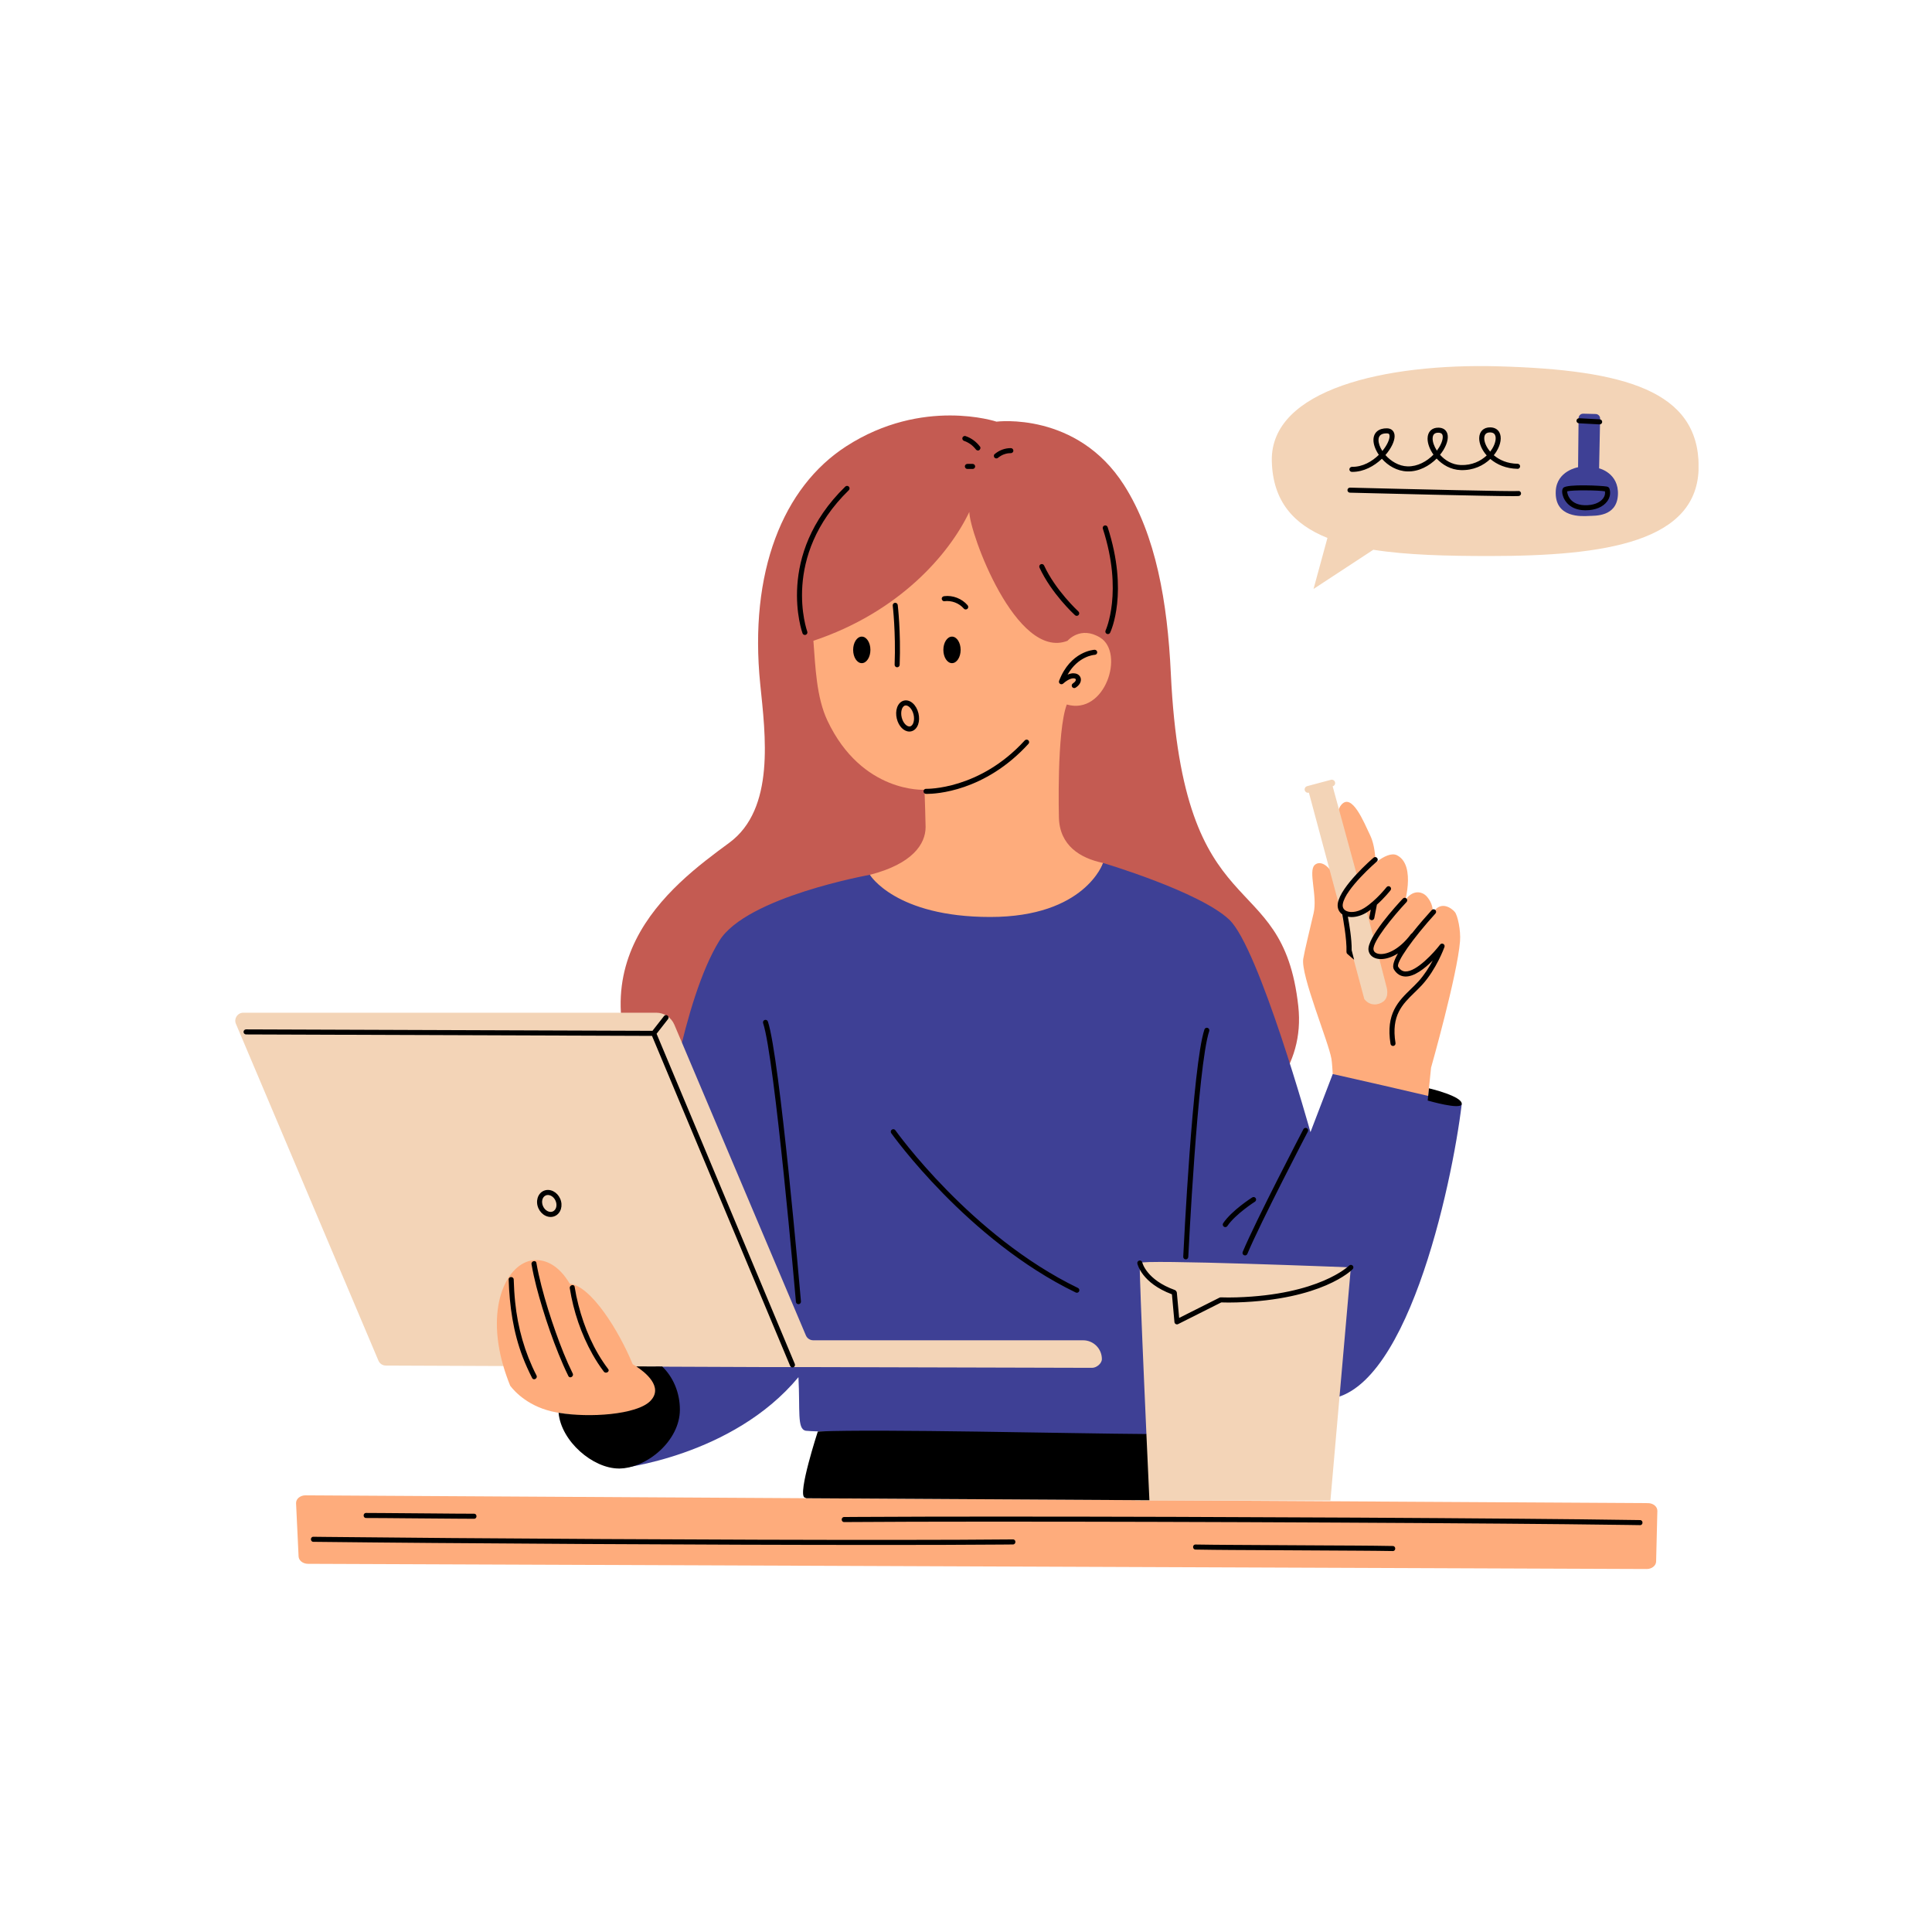 <svg xmlns="http://www.w3.org/2000/svg" xmlns:xlink="http://www.w3.org/1999/xlink" width="4608" zoomAndPan="magnify" viewBox="0 0 3456 3456" height="4608" preserveAspectRatio="xMidYMid meet" version="1.0"><defs><clipPath id="1612fd0fcd"><path d="M 420 654 L 3038.367 654 L 3038.367 2685 L 420 2685 Z M 420 654 " clip-rule="nonzero"/></clipPath></defs><path fill="#c45b52" d="M 2029.832 2089.293 L 1720.715 2076.316 C 1720.715 2076.316 1321.219 2220.199 1181.074 2002.477 C 1005.121 1729.121 1199.52 1584.734 1304.398 1507.676 C 1387.078 1446.93 1369.082 1314.254 1359.938 1223.988 C 1339.629 1023.531 1400.34 871.43 1513.895 798.242 C 1650.688 710.086 1782.539 754.254 1782.539 754.254 C 1782.539 754.254 1926.293 735.598 2010.559 867.559 C 2068.023 957.547 2088.43 1078.105 2094.383 1204.352 C 2116.41 1671.203 2294.137 1542.238 2322.414 1799.887 C 2346.586 2020.125 2029.832 2089.293 2029.832 2089.293 Z M 2029.832 2089.293 " fill-opacity="1" fill-rule="nonzero"/><path fill="#feac7c" d="M 2962.492 2793.258 L 2964.723 2702.805 C 2964.91 2695.172 2957.371 2688.883 2947.961 2688.828 L 546.609 2674.891 C 536.98 2674.836 529.246 2681.312 529.613 2689.121 L 534.121 2784.211 C 534.469 2791.547 541.871 2797.355 550.914 2797.391 L 2945.527 2806.688 C 2954.754 2806.723 2962.309 2800.746 2962.492 2793.258 Z M 954.223 2246.324 C 908.488 2251.098 839.145 2345.301 900.352 2443.59 C 903.594 2454.613 907.902 2467.164 912.652 2478.859 C 920.973 2489.723 946.582 2517.707 995.152 2526.48 C 1055.859 2537.441 1137.59 2539.129 1168.664 2507.504 C 1193.652 2482.074 1165.871 2453.523 1150.992 2443.879 C 1148.98 2442.613 1139.656 2430.043 1137.637 2428.953 C 1113.391 2369.859 1062.492 2283.047 1024.133 2278.922 C 1004.414 2245.762 975.836 2244.07 954.223 2246.324 Z M 1556.051 1564.898 C 1565.477 1595.531 1640.887 1654.445 1768.137 1647.375 C 1895.391 1640.305 1961.371 1586.105 1973.156 1543.688 C 1931.523 1535.047 1895.391 1511.875 1894.211 1462.391 C 1894.211 1462.391 1889.996 1309.031 1908.293 1260.234 C 1977.102 1280.059 2012.332 1167.73 1967.953 1140.531 C 1932.5 1118.801 1909.629 1146.25 1909.629 1146.25 C 1817.625 1181.965 1733.969 952.273 1733.969 915.676 C 1697.441 992.266 1607.895 1095.164 1455.02 1146.25 C 1458.574 1191.891 1460.246 1247.125 1480.18 1289.211 C 1541.938 1419.586 1653.637 1412.727 1653.637 1412.727 C 1653.637 1412.727 1654.594 1428.387 1655.738 1479.277 C 1655.738 1509.906 1632.246 1545.262 1556.051 1564.898 Z M 2351.531 1547.516 C 2361.777 1537.332 2388.605 1546.293 2400.527 1613.918 C 2402.945 1609.332 2406.062 1604.219 2409.75 1598.809 C 2410.469 1589.602 2411.004 1579.113 2411.117 1567.484 C 2411.547 1523.891 2380.043 1463.453 2399.004 1440.121 C 2418.109 1416.613 2439.926 1471.254 2450.426 1493.016 C 2456.41 1505.422 2459.383 1519.109 2460.891 1542.863 C 2475.84 1531.203 2489.789 1525.203 2499.094 1529.973 C 2534.73 1548.238 2510.609 1622.883 2510.609 1622.883 C 2511.094 1621.113 2511.555 1619.363 2512.078 1617.539 C 2513.539 1612.469 2515.496 1607.227 2519.332 1603.598 C 2532.258 1591.367 2545.805 1596.516 2551.844 1603.195 C 2558.391 1610.441 2564.109 1620.969 2562.906 1634.844 C 2563.418 1633.578 2563.906 1632.336 2564.449 1631.043 C 2578.312 1610.668 2597.211 1624.961 2602.492 1631.484 C 2607.438 1637.594 2613.27 1663.906 2611.727 1683.691 C 2607.027 1743.816 2559.895 1909.91 2559.895 1909.91 L 2553.906 1968.648 C 2553.906 1968.648 2460.43 1949.797 2384.043 1921.199 C 2383.664 1914.586 2382.715 1900.191 2381.73 1894.234 C 2376.781 1864.168 2326.461 1744.273 2331.277 1715.164 C 2333.793 1699.953 2342.027 1667.039 2349.816 1633.445 C 2356.941 1602.738 2340.066 1558.902 2351.531 1547.516 Z M 2351.531 1547.516 " fill-opacity="1" fill-rule="nonzero"/><path fill="#3e4095" d="M 1771.281 1640.309 C 1940.949 1640.309 1973.156 1543.691 1973.156 1543.691 C 1973.156 1543.691 2145.441 1594.746 2198.855 1645.02 C 2252.273 1695.293 2344.176 2025.203 2344.176 2025.203 L 2384.047 1921.199 C 2384.047 1921.199 2552.336 1959.027 2614.781 1974.934 C 2597.5 2119.465 2513.844 2510.648 2363.812 2502.793 C 2199.746 2494.203 2121.09 2260.07 2121.09 2260.07 C 2121.09 2260.07 2106.953 2554.637 2090.457 2562.492 C 2063.547 2575.305 1456.945 2562.492 1441.234 2559.348 C 1425.527 2556.207 1431.418 2523.215 1428.273 2463.516 C 1310.055 2605.695 1107.004 2626.902 1107.004 2626.902 L 1187.91 2504.363 L 1169.059 2428.562 L 1187.91 2028.348 C 1187.91 2028.348 1220.969 1789.039 1286.883 1682.723 C 1335.586 1604.172 1556.051 1564.898 1556.051 1564.898 C 1556.051 1564.898 1601.609 1640.309 1771.281 1640.309 Z M 1771.281 1640.309 C 1940.949 1640.309 1973.156 1543.691 1973.156 1543.691 C 1973.156 1543.691 2145.441 1594.746 2198.855 1645.02 C 2252.273 1695.293 2344.176 2025.203 2344.176 2025.203 L 2384.047 1921.199 C 2384.047 1921.199 2552.336 1959.027 2614.781 1974.934 C 2597.5 2119.465 2513.844 2510.648 2363.812 2502.793 C 2199.746 2494.203 2121.09 2260.07 2121.09 2260.07 C 2121.09 2260.07 2106.953 2554.637 2090.457 2562.492 C 2063.547 2575.305 1456.945 2562.492 1441.234 2559.348 C 1425.527 2556.207 1431.418 2523.215 1428.273 2463.516 C 1310.055 2605.695 1107.004 2626.902 1107.004 2626.902 L 1187.91 2504.363 L 1169.059 2428.562 L 1187.91 2028.348 C 1187.91 2028.348 1220.969 1789.039 1286.883 1682.723 C 1335.586 1604.172 1556.051 1564.898 1556.051 1564.898 C 1556.051 1564.898 1601.609 1640.309 1771.281 1640.309 Z M 2837.473 727.156 L 2809.195 735.402 L 2805.66 820.238 L 2769.133 861.477 C 2769.133 861.477 2776.203 912.145 2780.918 915.676 C 2785.629 919.211 2822.156 939.242 2822.156 939.242 L 2885.781 919.211 L 2905.812 893.289 C 2905.812 893.289 2906.992 840.27 2899.922 840.27 C 2892.852 840.27 2866.93 814.348 2866.93 814.348 L 2876.355 729.512 Z M 2837.473 727.156 " fill-opacity="1" fill-rule="nonzero"/><g clip-path="url(#1612fd0fcd)"><path fill="#f3d4b7" d="M 2680.371 655.281 C 2478.969 649.688 2271.906 696.129 2275.051 824.953 C 2276.801 896.691 2314.34 938.23 2374.566 962.258 L 2349.672 1053.535 L 2456.605 983.426 C 2517.074 992.945 2588.531 994.621 2664.66 994.621 C 2872.035 994.621 3038.562 969.484 3038.562 834.379 C 3038.562 699.27 2906.598 661.566 2680.371 655.281 Z M 2842.699 922.898 C 2830.164 923.555 2780.277 927.297 2782.988 878.031 C 2784.965 842.07 2822.906 835.801 2822.906 835.801 L 2823.812 748.031 C 2823.859 743.504 2827.602 739.895 2832.125 740.012 L 2854.434 740.582 C 2858.891 740.699 2862.422 744.395 2862.328 748.852 L 2860.516 837.781 C 2860.516 837.781 2896.145 846.031 2894.164 885.289 C 2892.172 924.824 2852.781 922.367 2842.699 922.898 Z M 1937.453 2397.535 L 1454.785 2397.535 C 1449.016 2397.535 1443.809 2394.086 1441.562 2388.773 L 1206.297 1833.004 C 1200.789 1819.996 1188.039 1811.547 1173.914 1811.547 L 435.25 1811.547 C 424.969 1811.547 418.02 1822.035 422.027 1831.504 L 676.984 2433.988 C 679.23 2439.301 684.438 2442.75 690.207 2442.75 L 900.348 2443.59 C 868.414 2333.59 908.289 2259.125 953.859 2254.367 C 975.477 2252.113 999.48 2263.152 1019.195 2296.312 C 1057.555 2300.438 1107.516 2381.242 1131.762 2440.34 C 1133.781 2441.426 1135.789 2442.746 1137.801 2444.016 C 1138.059 2444.184 1138.336 2444.367 1138.605 2444.543 L 1378.715 2445.504 L 1465.574 2445.504 L 1953.559 2446.801 C 1961.488 2446.801 1971.059 2439.074 1971.059 2431.145 C 1971.062 2412.582 1956.012 2397.535 1937.453 2397.535 Z M 2479.871 1764.023 L 2466.355 1711.594 C 2463.023 1713.32 2459.797 1713.207 2457.051 1709.98 C 2449.441 1701.043 2453.637 1688.004 2457.797 1679.555 L 2443.863 1627.391 C 2443.594 1627.566 2443.328 1627.758 2443.055 1627.93 C 2419.211 1643.004 2392.207 1632.117 2397.57 1616.418 C 2401.961 1603.57 2415.414 1585.988 2428.715 1570.688 L 2383.891 1406.574 C 2387.082 1405.699 2388.98 1402.418 2388.125 1399.215 C 2387.266 1396 2383.977 1394.094 2380.75 1394.949 L 2338.246 1406.297 C 2335.039 1407.16 2333.125 1410.457 2333.984 1413.672 C 2334.52 1415.672 2336.004 1417.168 2337.824 1417.805 C 2338.926 1418.188 2340.145 1418.258 2341.359 1417.938 L 2341.371 1417.934 L 2440.523 1787.172 L 2441.289 1788.109 C 2450.203 1799.09 2464.871 1798.859 2474.496 1791.574 C 2486.383 1782.574 2479.871 1764.023 2479.871 1764.023 Z M 2379.879 2684.246 L 2056.098 2684.246 C 2056.098 2684.246 2036.797 2266.375 2038.941 2259.293 C 2041.086 2252.211 2416.441 2267.141 2416.441 2267.141 Z M 2379.879 2684.246 L 2030.758 2684.246 C 2030.758 2684.246 2034.688 2632.402 2050.707 2565.215 C 2045.188 2441.305 2037.566 2263.84 2038.941 2259.293 C 2041.086 2252.211 2416.441 2267.141 2416.441 2267.141 Z M 2379.879 2684.246 " fill-opacity="1" fill-rule="nonzero"/></g><path fill="#000000" d="M 2418.23 844.121 C 2418.523 844.125 2418.816 844.129 2419.113 844.129 C 2439.496 844.125 2458.238 833.75 2471.957 820.645 C 2482.855 832.961 2498.906 842.762 2517.602 843.293 C 2537.949 843.953 2556.691 833.562 2569.918 820.273 C 2580.387 831.578 2595.309 840.281 2612.852 840.91 C 2635.77 841.754 2653.797 832.578 2665.93 821.008 C 2677.66 831.016 2694.215 838.332 2714.605 838.633 C 2717.078 838.879 2719.156 836.676 2719.188 834.184 C 2719.223 831.691 2717.23 829.637 2714.734 829.602 C 2696.309 829.328 2682.066 822.793 2672.117 814.305 C 2673.926 812.07 2675.527 809.801 2676.922 807.547 C 2684.719 794.898 2686.688 781.801 2682.066 773.371 C 2678.984 767.758 2673.234 764.605 2665.863 764.496 C 2653.859 764.289 2646.199 771.852 2646.023 783.68 C 2645.879 793.375 2650.602 804.793 2659.465 814.703 C 2648.875 824.707 2633.055 832.586 2613.184 831.887 C 2597.422 831.316 2584.707 823.336 2575.984 813.523 C 2578.262 810.703 2580.289 807.816 2582.055 804.93 C 2589.773 792.254 2591.926 780.223 2587.805 772.75 C 2585.895 769.293 2581.805 765.145 2573.16 765.016 C 2561.477 764.852 2553.984 772.105 2553.684 783.969 C 2553.461 792.812 2557.281 803.516 2564.203 813.246 C 2552.523 825.309 2535.793 834.684 2517.863 834.262 C 2502.102 833.816 2487.875 824.895 2478.305 814.004 C 2488.422 802.355 2494.574 789.664 2494.707 780.539 C 2494.836 771.809 2489.586 766.305 2481.004 766.18 C 2466.348 765.977 2457.145 773.574 2456.863 786.547 C 2456.688 794.621 2460.188 804.438 2466.473 813.617 C 2454.363 825.52 2437.457 835.398 2418.359 835.09 C 2416.066 835.145 2413.82 837.043 2413.777 839.539 C 2413.742 842.031 2415.734 844.086 2418.23 844.121 Z M 2655.055 783.809 C 2655.152 776.984 2658.648 773.527 2665.43 773.527 C 2665.527 773.527 2665.629 773.527 2665.734 773.531 C 2669.879 773.59 2672.633 774.961 2674.145 777.715 C 2677.121 783.133 2675.145 793.215 2669.227 802.809 C 2668.18 804.504 2667 806.203 2665.68 807.891 C 2658.531 799.543 2654.953 790.438 2655.055 783.809 Z M 2562.715 784.199 C 2562.887 777.371 2566.168 774.047 2572.738 774.047 C 2572.832 774.047 2572.93 774.047 2573.031 774.051 C 2578.242 774.125 2579.484 776.375 2579.895 777.113 C 2581.91 780.773 2580.977 789.336 2574.336 800.227 C 2573.137 802.195 2571.797 804.164 2570.324 806.109 C 2565.238 798.258 2562.562 790.148 2562.715 784.199 Z M 2465.895 786.742 C 2466.059 779.086 2470.922 775.207 2480.352 775.207 C 2480.52 775.207 2480.699 775.207 2480.875 775.211 C 2483.961 775.254 2485.738 776.121 2485.672 780.406 C 2485.578 786.852 2480.844 796.949 2472.789 806.73 C 2468.293 799.793 2465.766 792.648 2465.895 786.742 Z M 1812.012 2753.727 C 1746.109 2754.371 1680.203 2754.52 1614.301 2754.578 C 1528.734 2754.66 1443.168 2754.512 1357.602 2754.258 C 1264.289 2753.984 1170.977 2753.578 1077.664 2753.07 C 987.871 2752.582 898.074 2752 808.281 2751.309 C 733.316 2750.734 658.352 2750.086 583.387 2749.27 C 575.773 2749.188 568.164 2749.102 560.555 2749.016 C 554.738 2748.949 554.738 2757.98 560.555 2758.047 C 632.855 2758.879 705.16 2759.523 777.461 2760.102 C 866.316 2760.812 955.172 2761.41 1044.031 2761.914 C 1137.527 2762.449 1231.027 2762.883 1324.523 2763.188 C 1411.414 2763.477 1498.305 2763.656 1585.195 2763.633 C 1654.145 2763.609 1723.098 2763.496 1792.043 2762.941 C 1798.699 2762.887 1805.355 2762.828 1812.012 2762.762 C 1817.82 2762.703 1817.836 2753.672 1812.012 2753.727 Z M 2933.773 2719.164 C 2862.668 2718.027 2791.559 2717.371 2720.449 2716.762 C 2622.77 2715.922 2525.086 2715.293 2427.402 2714.766 C 2318.613 2714.176 2209.824 2713.727 2101.035 2713.406 C 1996.895 2713.102 1892.754 2712.91 1788.613 2712.914 C 1704.145 2712.918 1619.672 2713.016 1535.199 2713.504 C 1526.812 2713.555 1518.422 2713.609 1510.035 2713.668 C 1504.227 2713.707 1504.211 2722.742 1510.035 2722.699 C 1591.258 2722.129 1672.488 2721.996 1753.715 2721.957 C 1856.602 2721.902 1959.488 2722.059 2062.375 2722.332 C 2171.453 2722.621 2280.535 2723.043 2389.613 2723.602 C 2489.152 2724.109 2588.691 2724.719 2688.227 2725.527 C 2763.211 2726.133 2838.199 2726.801 2913.18 2727.887 C 2920.047 2727.984 2926.91 2728.09 2933.773 2728.199 C 2939.586 2728.293 2939.59 2719.258 2933.773 2719.164 Z M 2491.457 2765.512 C 2448.523 2764.73 2405.574 2764.688 2362.641 2764.449 C 2308.168 2764.148 2253.695 2763.914 2199.223 2763.516 C 2179.004 2763.367 2158.785 2763.246 2138.57 2762.879 C 2132.754 2762.773 2132.754 2771.805 2138.57 2771.91 C 2181.5 2772.691 2224.449 2772.734 2267.387 2772.973 C 2321.859 2773.273 2376.332 2773.508 2430.801 2773.906 C 2451.02 2774.051 2471.238 2774.176 2491.457 2774.543 C 2497.27 2774.648 2497.273 2765.617 2491.457 2765.512 Z M 778.785 2707.312 C 747.836 2707.062 716.891 2706.797 685.945 2706.574 C 675.578 2706.5 665.211 2706.406 654.844 2706.406 C 649.031 2706.402 649.023 2715.438 654.844 2715.438 C 677.922 2715.441 700.996 2715.719 724.074 2715.902 C 755.02 2716.148 785.965 2716.414 816.914 2716.637 C 827.277 2716.711 837.645 2716.809 848.012 2716.809 C 853.824 2716.809 853.832 2707.777 848.012 2707.777 C 824.938 2707.77 801.859 2707.496 778.785 2707.312 Z M 1541.562 1186.258 C 1550.09 1186.258 1557.004 1175.633 1557.004 1162.527 C 1557.004 1149.422 1550.09 1138.797 1541.562 1138.797 C 1533.039 1138.797 1526.125 1149.422 1526.125 1162.527 C 1526.125 1175.633 1533.039 1186.258 1541.562 1186.258 Z M 1689.082 1075.461 C 1702.324 1073.793 1715.559 1078.727 1724.344 1088.91 C 1725.938 1090.762 1729.098 1090.547 1730.73 1088.91 C 1732.562 1087.078 1732.328 1084.379 1730.73 1082.523 C 1720.629 1070.812 1704.449 1064.488 1689.082 1066.426 C 1686.66 1066.73 1684.566 1068.285 1684.566 1070.945 C 1684.566 1073.148 1686.645 1075.77 1689.082 1075.461 Z M 1687.508 1162.527 C 1687.508 1175.633 1694.422 1186.258 1702.949 1186.258 C 1711.477 1186.258 1718.387 1175.633 1718.387 1162.527 C 1718.387 1149.422 1711.477 1138.797 1702.949 1138.797 C 1694.422 1138.797 1687.508 1149.422 1687.508 1162.527 Z M 1600.324 1188.965 C 1600.23 1191.457 1602.176 1193.555 1604.664 1193.652 C 1604.723 1193.656 1604.781 1193.656 1604.844 1193.656 C 1607.258 1193.656 1609.258 1191.742 1609.352 1189.312 C 1611.609 1130.227 1605.949 1082.707 1605.891 1082.23 C 1605.59 1079.758 1603.348 1078.031 1600.863 1078.293 C 1598.387 1078.594 1596.621 1080.844 1596.922 1083.32 C 1596.98 1083.789 1602.555 1130.637 1600.324 1188.965 Z M 1894.543 1217.863 C 1893.797 1219.812 1894.48 1222.016 1896.191 1223.199 C 1897.902 1224.379 1900.207 1224.246 1901.766 1222.855 C 1911.715 1213.984 1919.34 1212.461 1922.824 1213.84 C 1924.379 1214.449 1924.461 1215.398 1924.492 1215.707 C 1924.633 1217.23 1923.344 1219.918 1919.246 1222.477 C 1917.125 1223.797 1916.484 1226.586 1917.809 1228.699 C 1918.66 1230.07 1920.137 1230.824 1921.645 1230.824 C 1922.461 1230.824 1923.289 1230.602 1924.031 1230.137 C 1930.461 1226.117 1933.992 1220.418 1933.488 1214.883 C 1933.094 1210.629 1930.355 1207.098 1926.145 1205.438 C 1923.574 1204.422 1917.945 1203.191 1909.719 1206.762 C 1928.727 1173.434 1957.117 1171.422 1958.473 1171.348 C 1960.953 1171.219 1962.871 1169.102 1962.746 1166.617 C 1962.629 1164.121 1960.348 1162.27 1958.02 1162.324 C 1956.258 1162.41 1914.809 1165.027 1894.543 1217.863 Z M 1656.332 1420.098 C 1656.605 1420.105 1657.285 1420.125 1658.344 1420.125 C 1673.105 1420.125 1761.461 1416.379 1839.766 1330.566 C 1841.449 1328.727 1841.32 1325.867 1839.48 1324.184 C 1837.625 1322.512 1834.773 1322.637 1833.098 1324.48 C 1752.117 1413.219 1657.625 1411.094 1656.652 1411.07 C 1654.137 1410.871 1652.07 1412.938 1651.984 1415.426 C 1651.898 1417.918 1653.844 1420.008 1656.332 1420.098 Z M 1604.82 1265.391 C 1602.73 1271.242 1602.496 1278.32 1604.16 1285.328 C 1607.434 1299.113 1616.895 1308.605 1626.645 1308.605 C 1627.797 1308.605 1628.953 1308.473 1630.102 1308.199 C 1635.57 1306.902 1640.027 1302.473 1642.328 1296.043 C 1644.418 1290.195 1644.652 1283.113 1642.988 1276.105 C 1639.332 1260.699 1627.965 1250.652 1617.047 1253.234 C 1611.578 1254.535 1607.121 1258.965 1604.82 1265.391 Z M 1613.328 1268.438 C 1614.062 1266.379 1615.797 1262.816 1619.137 1262.023 C 1624.113 1260.859 1631.582 1267.176 1634.203 1278.191 C 1635.449 1283.441 1635.309 1288.84 1633.82 1293 C 1633.086 1295.055 1631.355 1298.621 1628.012 1299.414 C 1623.02 1300.555 1615.562 1294.262 1612.945 1283.242 C 1611.699 1277.992 1611.84 1272.594 1613.328 1268.438 Z M 1977.715 1127.789 C 1976.648 1130.039 1977.605 1132.734 1979.855 1133.805 C 1980.484 1134.102 1981.141 1134.246 1981.797 1134.246 C 1983.484 1134.246 1985.094 1133.293 1985.871 1131.676 C 1987.254 1128.785 2019.203 1059.582 1981.383 942.953 C 1980.609 940.59 1978.086 939.277 1975.691 940.051 C 1973.32 940.82 1972.02 943.367 1972.785 945.742 C 2009.414 1058.668 1978.035 1127.109 1977.715 1127.789 Z M 1439.797 1135.816 C 1440.316 1135.816 1440.848 1135.723 1441.367 1135.531 C 1443.703 1134.664 1444.895 1132.066 1444.031 1129.727 C 1443.539 1128.402 1396.375 995.82 1518.359 876.887 C 1520.145 875.145 1520.18 872.285 1518.441 870.5 C 1516.691 868.707 1513.832 868.676 1512.055 870.418 C 1385.727 993.586 1435.051 1131.496 1435.562 1132.875 C 1436.242 1134.691 1437.961 1135.816 1439.797 1135.816 Z M 1922.98 1100.465 C 1923.844 1101.254 1924.938 1101.645 1926.023 1101.645 C 1927.25 1101.645 1928.465 1101.152 1929.359 1100.18 C 1931.043 1098.336 1930.914 1095.48 1929.07 1093.797 C 1928.664 1093.426 1888.246 1056.137 1867.68 1011.582 C 1866.637 1009.312 1863.934 1008.324 1861.688 1009.371 C 1859.422 1010.418 1858.434 1013.102 1859.48 1015.367 C 1880.824 1061.613 1921.266 1098.898 1922.98 1100.465 Z M 1724.699 788.758 C 1725.285 788.957 1725.867 789.16 1726.449 789.383 C 1726.68 789.469 1726.91 789.559 1727.141 789.648 C 1727.141 789.652 1727.523 789.809 1727.699 789.883 C 1727.883 789.965 1728.113 790.066 1728.113 790.066 C 1728.34 790.168 1728.562 790.27 1728.789 790.379 C 1729.348 790.641 1729.902 790.914 1730.453 791.199 C 1732.539 792.285 1734.551 793.523 1736.461 794.898 C 1736.66 795.043 1736.859 795.191 1737.059 795.336 C 1737.145 795.398 1737.133 795.391 1737.184 795.426 C 1737.617 795.773 1738.051 796.121 1738.477 796.477 C 1739.375 797.234 1740.246 798.027 1741.09 798.848 C 1741.93 799.672 1742.742 800.523 1743.52 801.406 C 1743.93 801.867 1744.332 802.34 1744.723 802.82 C 1744.879 803.012 1745.031 803.207 1745.191 803.398 C 1744.531 802.598 1745.309 803.559 1745.387 803.664 C 1746.797 805.555 1749.359 806.711 1751.566 805.285 C 1753.434 804.082 1754.699 801.133 1753.188 799.105 C 1746.559 790.227 1737.613 783.609 1727.098 780.047 C 1724.859 779.289 1722.062 780.918 1721.543 783.203 C 1720.973 785.703 1722.297 787.945 1724.699 788.758 Z M 1785.535 818.762 C 1785.926 818.43 1786.32 818.102 1786.727 817.785 C 1786.848 817.703 1787.609 817.148 1787.703 817.086 C 1788.648 816.426 1789.629 815.809 1790.629 815.238 C 1791.508 814.738 1792.402 814.27 1793.316 813.84 C 1793.457 813.773 1795 813.102 1794.219 813.422 C 1794.754 813.203 1795.293 812.996 1795.836 812.801 C 1800.473 811.137 1803.625 810.621 1808.219 810.637 C 1810.578 810.648 1812.844 808.555 1812.734 806.121 C 1812.625 803.668 1810.75 801.613 1808.219 801.605 C 1797.527 801.566 1787.273 805.48 1779.148 812.375 C 1777.34 813.906 1777.453 817.203 1779.148 818.762 C 1781.074 820.527 1783.609 820.398 1785.535 818.762 Z M 1739.879 829.848 C 1736.734 829.848 1733.594 829.848 1730.453 829.848 C 1729.293 829.848 1728.078 830.352 1727.258 831.172 C 1726.477 831.953 1725.887 833.238 1725.934 834.363 C 1726.047 836.812 1727.918 838.879 1730.453 838.879 C 1733.594 838.879 1736.734 838.879 1739.879 838.879 C 1741.035 838.879 1742.254 838.375 1743.07 837.559 C 1743.855 836.773 1744.445 835.488 1744.395 834.363 C 1744.285 831.918 1742.41 829.848 1739.879 829.848 Z M 2401.035 1635.656 C 2402.09 1641.031 2409.441 1679.43 2408.602 1702.801 C 2408.555 1704.113 2409.086 1705.383 2410.043 1706.273 C 2412.035 1708.121 2414.672 1710.363 2417.746 1712.98 C 2419.176 1714.195 2420.711 1715.504 2422.293 1716.867 L 2417.906 1699.863 C 2418.242 1679.707 2413.457 1652.215 2411.066 1639.777 C 2413.199 1640.195 2415.406 1640.469 2417.723 1640.469 C 2426.504 1640.469 2436.371 1637.5 2445.469 1631.746 C 2447.719 1630.324 2449.926 1628.773 2452.098 1627.172 L 2449.488 1640.637 C 2449.012 1643.086 2450.609 1645.457 2453.062 1645.934 C 2453.352 1645.988 2453.641 1646.016 2453.926 1646.016 C 2456.043 1646.016 2457.938 1644.52 2458.355 1642.359 L 2463.031 1618.258 C 2476.789 1605.988 2486.824 1593.27 2487.398 1592.531 C 2488.934 1590.57 2488.586 1587.727 2486.621 1586.191 C 2484.652 1584.645 2481.805 1585.012 2480.281 1586.969 C 2480.094 1587.207 2461.363 1611.016 2440.648 1624.113 C 2426.32 1633.164 2412.961 1632.777 2406.609 1628.574 C 2402.805 1626.059 2401.223 1622.105 2402.027 1617.145 C 2406.48 1589.84 2462.391 1541.559 2462.957 1541.074 C 2464.852 1539.453 2465.066 1536.598 2463.445 1534.707 C 2461.82 1532.82 2458.969 1532.602 2457.074 1534.219 C 2454.668 1536.289 2398.09 1585.148 2393.113 1615.691 C 2391.773 1623.914 2394.68 1631.129 2401.035 1635.656 Z M 2530.297 1775.5 C 2534.82 1771.109 2539.492 1766.574 2543.883 1761.77 C 2569.344 1733.93 2583.316 1695.605 2583.898 1693.988 C 2584.652 1691.895 2583.762 1689.559 2581.805 1688.492 C 2579.848 1687.43 2577.395 1687.945 2576.055 1689.727 C 2565.625 1703.426 2534.008 1738.539 2513.812 1737.762 C 2508.613 1737.504 2504.469 1734.758 2501.145 1729.363 C 2496.77 1722.262 2527.293 1678.629 2567.789 1634.082 C 2569.473 1632.238 2569.332 1629.379 2567.488 1627.703 C 2565.633 1626.027 2562.781 1626.152 2561.109 1628.008 C 2551.977 1638.051 2538.375 1653.469 2525.656 1669.625 C 2525.004 1669.93 2524.395 1670.34 2523.934 1670.957 C 2502.488 1699.785 2478.238 1709.293 2464.828 1705.977 C 2461.629 1705.18 2457.672 1703.246 2456.949 1698.547 C 2454.832 1684.766 2492.102 1639.105 2516.09 1613.562 C 2517.793 1611.742 2517.707 1608.883 2515.891 1607.176 C 2514.082 1605.477 2511.215 1605.559 2509.504 1607.375 C 2498.641 1618.941 2444.609 1677.77 2448.023 1699.922 C 2449.156 1707.312 2454.492 1712.711 2462.648 1714.742 C 2464.996 1715.324 2467.547 1715.625 2470.27 1715.625 C 2479.047 1715.625 2489.617 1712.465 2500.652 1705.535 C 2493.547 1718.027 2490.02 1728.52 2493.453 1734.102 C 2498.387 1742.109 2505.09 1746.379 2513.379 1746.785 C 2529.551 1747.574 2548.719 1732.352 2562.891 1718.227 C 2556.547 1730.125 2547.895 1744.004 2537.215 1755.676 C 2533.004 1760.281 2528.43 1764.723 2524.004 1769.02 C 2501.656 1790.727 2478.543 1813.172 2487.391 1867.266 C 2487.754 1869.48 2489.664 1871.051 2491.84 1871.051 C 2492.082 1871.051 2492.328 1871.035 2492.578 1870.992 C 2495.043 1870.594 2496.707 1868.27 2496.305 1865.805 C 2488.227 1816.363 2508.664 1796.516 2530.297 1775.5 Z M 2614.781 1974.934 C 2616.262 1960.871 2556.133 1946.801 2556.133 1946.801 L 2553.906 1968.648 C 2553.906 1968.648 2613.605 1986.125 2614.781 1974.934 Z M 1413.441 2443.363 C 1414.168 2445.09 1415.844 2446.133 1417.613 2446.133 C 1418.191 2446.133 1418.781 2446.02 1419.352 2445.777 C 1421.656 2444.82 1422.738 2442.176 1421.777 2439.867 L 1174.527 1849.191 L 1194.938 1823.078 C 1196.477 1821.117 1196.125 1818.273 1194.16 1816.742 C 1192.195 1815.199 1189.359 1815.547 1187.82 1817.516 L 1167.145 1843.973 L 440.172 1841.387 C 440.168 1841.387 440.164 1841.387 440.16 1841.387 C 437.672 1841.387 435.652 1843.398 435.641 1845.887 C 435.633 1848.379 437.648 1850.41 440.145 1850.422 L 1166.328 1853.004 Z M 975.672 2174.684 C 978.723 2176.172 981.883 2176.918 984.98 2176.918 C 987.648 2176.918 990.266 2176.367 992.727 2175.254 C 1003.406 2170.434 1007.539 2156.41 1001.938 2144.004 C 999.285 2138.133 994.855 2133.453 989.461 2130.816 C 983.781 2128.047 977.719 2127.848 972.402 2130.246 C 961.723 2135.07 957.59 2149.09 963.195 2161.5 C 965.848 2167.367 970.277 2172.051 975.672 2174.684 Z M 976.121 2138.48 C 978.945 2137.199 982.277 2137.363 985.5 2138.934 C 989.004 2140.645 991.918 2143.77 993.703 2147.719 C 997.258 2155.59 995.152 2164.25 989.012 2167.023 C 986.176 2168.297 982.852 2168.141 979.633 2166.57 C 976.125 2164.859 973.211 2161.734 971.426 2157.781 C 967.875 2149.914 969.98 2141.25 976.121 2138.48 Z M 1080.121 2453.543 C 1083.594 2458.113 1091.441 2453.617 1087.922 2448.984 C 1062.285 2415.246 1045.191 2375.168 1034.668 2334.293 C 1031.926 2323.645 1029.672 2312.875 1027.957 2302.012 C 1027.055 2296.285 1018.348 2298.715 1019.246 2304.414 C 1025.746 2345.609 1039.594 2386.324 1059.996 2422.723 C 1066.004 2433.438 1072.688 2443.762 1080.121 2453.543 Z M 999.25 2422.105 C 1004.633 2435.414 1010.332 2448.609 1016.699 2461.477 C 1019.273 2466.688 1027.07 2462.117 1024.496 2456.918 C 1012.75 2433.176 1003.105 2408.395 994.23 2383.457 C 984.473 2356.043 975.734 2328.223 968.492 2300.035 C 965.02 2286.516 961.895 2272.891 959.516 2259.129 C 958.531 2253.41 949.824 2255.836 950.805 2261.531 C 955.379 2288.004 962.473 2314.055 970.293 2339.734 C 978.77 2367.574 988.34 2395.121 999.25 2422.105 Z M 918.945 2288.793 C 918.766 2282.996 909.73 2282.969 909.91 2288.793 C 911.379 2336.105 918.09 2383.262 935.125 2427.637 C 940.023 2440.395 945.652 2452.859 951.895 2465.012 C 954.551 2470.184 962.348 2465.621 959.691 2460.453 C 938.633 2419.449 926.211 2375.109 921.531 2329.305 C 920.156 2315.84 919.363 2302.324 918.945 2288.793 Z M 1107.004 2626.902 C 1156.461 2626.902 1216.188 2577.609 1216.188 2521.645 C 1216.188 2490.688 1203.883 2463.012 1184.547 2444.426 L 1138.145 2444.242 C 1153.211 2454.066 1188.027 2480.949 1163.223 2506.195 C 1139.102 2530.746 1053.395 2536.57 999.191 2527.145 C 1003.762 2578.262 1060.625 2626.902 1107.004 2626.902 Z M 2120.875 2252.797 C 2120.953 2252.805 2121.023 2252.805 2121.102 2252.805 C 2123.492 2252.805 2125.488 2250.922 2125.605 2248.504 C 2125.77 2245.094 2142.312 1906.707 2163.086 1844.398 C 2163.871 1842.027 2162.59 1839.477 2160.227 1838.684 C 2157.828 1837.91 2155.297 1839.176 2154.512 1841.539 C 2133.348 1905.02 2117.258 2234.09 2116.582 2248.07 C 2116.461 2250.562 2118.383 2252.68 2120.875 2252.797 Z M 2225.402 2245.387 C 2225.965 2245.621 2226.555 2245.734 2227.137 2245.734 C 2228.898 2245.734 2230.582 2244.688 2231.305 2242.953 C 2254.523 2187.23 2338.691 2025.777 2339.539 2024.152 C 2340.691 2021.941 2339.836 2019.215 2337.625 2018.062 C 2335.418 2016.906 2332.684 2017.766 2331.531 2019.977 C 2330.684 2021.605 2246.336 2183.395 2222.965 2239.484 C 2222.008 2241.781 2223.094 2244.43 2225.402 2245.387 Z M 2191.785 2195.07 C 2193.227 2195.07 2194.645 2194.379 2195.52 2193.105 C 2210.121 2171.758 2244.52 2149.812 2244.867 2149.598 C 2246.973 2148.262 2247.602 2145.469 2246.266 2143.363 C 2244.926 2141.258 2242.16 2140.617 2240.031 2141.961 C 2238.555 2142.898 2203.723 2165.117 2188.062 2188 C 2186.656 2190.059 2187.18 2192.867 2189.238 2194.281 C 2190.02 2194.816 2190.906 2195.07 2191.785 2195.07 Z M 1423.777 2328.797 C 1423.98 2331.152 1425.953 2332.926 1428.27 2332.926 C 1428.402 2332.926 1428.531 2332.922 1428.664 2332.91 C 1431.152 2332.699 1432.988 2330.504 1432.773 2328.023 C 1431.23 2310.195 1394.781 1890.801 1373.645 1827.402 C 1372.855 1825.031 1370.305 1823.781 1367.93 1824.543 C 1365.562 1825.336 1364.289 1827.895 1365.078 1830.262 C 1385.875 1892.652 1423.398 2324.445 1423.777 2328.797 Z M 1924.312 2312.051 C 1924.949 2312.355 1925.617 2312.504 1926.277 2312.504 C 1927.961 2312.504 1929.57 2311.566 1930.348 2309.957 C 1931.438 2307.707 1930.496 2305.004 1928.254 2303.922 C 1736.785 2211.27 1602.965 2023.699 1601.633 2021.812 C 1600.199 2019.77 1597.375 2019.301 1595.34 2020.723 C 1593.301 2022.164 1592.816 2024.98 1594.254 2027.023 C 1595.594 2028.922 1730.703 2218.363 1924.312 2312.051 Z M 2824.316 757.176 L 2861.262 759.156 C 2861.344 759.16 2861.426 759.164 2861.508 759.164 C 2863.891 759.164 2865.883 757.293 2866.012 754.887 C 2866.148 752.395 2864.238 750.27 2861.742 750.133 L 2824.797 748.156 C 2822.316 748.086 2820.184 749.934 2820.047 752.426 C 2819.91 754.914 2821.824 757.043 2824.316 757.176 Z M 2834.363 912.789 C 2835.043 912.809 2835.727 912.82 2836.402 912.82 C 2853.445 912.82 2867.441 907.051 2875.008 896.84 C 2880.098 889.969 2881.551 881.629 2879 873.957 C 2878.07 871.184 2875.234 870.574 2874.023 870.316 C 2867.168 868.855 2803.164 865.363 2796.492 872.629 C 2793.172 876.25 2794.289 884.008 2796.871 890.086 C 2799.668 896.691 2808.934 912.117 2834.363 912.789 Z M 2870.961 878.879 C 2871.754 883.156 2870.648 887.559 2867.75 891.461 C 2861.754 899.559 2849.492 904.176 2834.598 903.762 C 2819.434 903.359 2811.691 896.801 2807.859 891.367 C 2804.297 886.305 2803.363 881.129 2803.469 878.895 C 2812.52 876.316 2859.797 876.891 2870.961 878.879 Z M 2414.754 881.309 C 2475.766 882.879 2658.582 887.477 2706.09 887.477 C 2712.602 887.477 2716.57 887.391 2717.34 887.199 C 2719.762 886.598 2721.387 884.113 2720.781 881.691 C 2720.18 879.27 2717.836 877.766 2715.457 878.375 C 2707.395 879.34 2531.375 875.273 2414.988 872.281 C 2414.949 872.277 2414.906 872.277 2414.871 872.277 C 2412.43 872.277 2410.418 874.223 2410.355 876.676 C 2410.289 879.176 2412.262 881.246 2414.754 881.309 Z M 2096.367 2315.266 L 2100.879 2364.949 C 2101.016 2366.441 2101.879 2367.766 2103.188 2368.488 C 2103.867 2368.871 2104.621 2369.059 2105.379 2369.059 C 2106.074 2369.059 2106.77 2368.902 2107.41 2368.578 L 2184.617 2329.789 C 2188.949 2329.922 2193.359 2330.008 2197.883 2330.008 C 2202.629 2330.008 2207.457 2329.934 2212.352 2329.785 C 2364.812 2325.062 2417.512 2272.523 2419.68 2270.289 C 2421.418 2268.5 2421.375 2265.652 2419.594 2263.91 C 2417.805 2262.172 2414.953 2262.211 2413.207 2263.988 C 2412.695 2264.508 2360.371 2316.164 2212.07 2320.754 C 2202.301 2321.07 2192.762 2321.066 2183.746 2320.734 C 2183.68 2320.738 2183.625 2320.77 2183.562 2320.773 C 2182.887 2320.777 2182.207 2320.891 2181.559 2321.219 L 2109.281 2357.531 L 2105.168 2312.289 C 2105.094 2311.453 2104.742 2310.742 2104.289 2310.109 C 2103.809 2309.012 2102.918 2308.098 2101.699 2307.66 C 2050.949 2289.52 2043.48 2258.891 2043.359 2258.348 C 2042.84 2255.922 2040.453 2254.344 2038.023 2254.867 C 2035.582 2255.375 2034.016 2257.766 2034.52 2260.207 C 2034.812 2261.645 2042.449 2295.109 2096.367 2315.266 Z M 1462.836 2560.922 C 1462.836 2560.922 1426.352 2672.793 1439.273 2678.746 C 1440.273 2679.207 1441.391 2679.652 1442.578 2680.09 L 2056.07 2683.652 C 2055.812 2678.047 2053.531 2628.578 2050.707 2565.215 C 1912.965 2564.336 1575.609 2556.055 1464.473 2560.621 C 1463.457 2560.809 1462.836 2560.922 1462.836 2560.922 Z M 1462.836 2560.922 " fill-opacity="1" fill-rule="nonzero"/></svg>